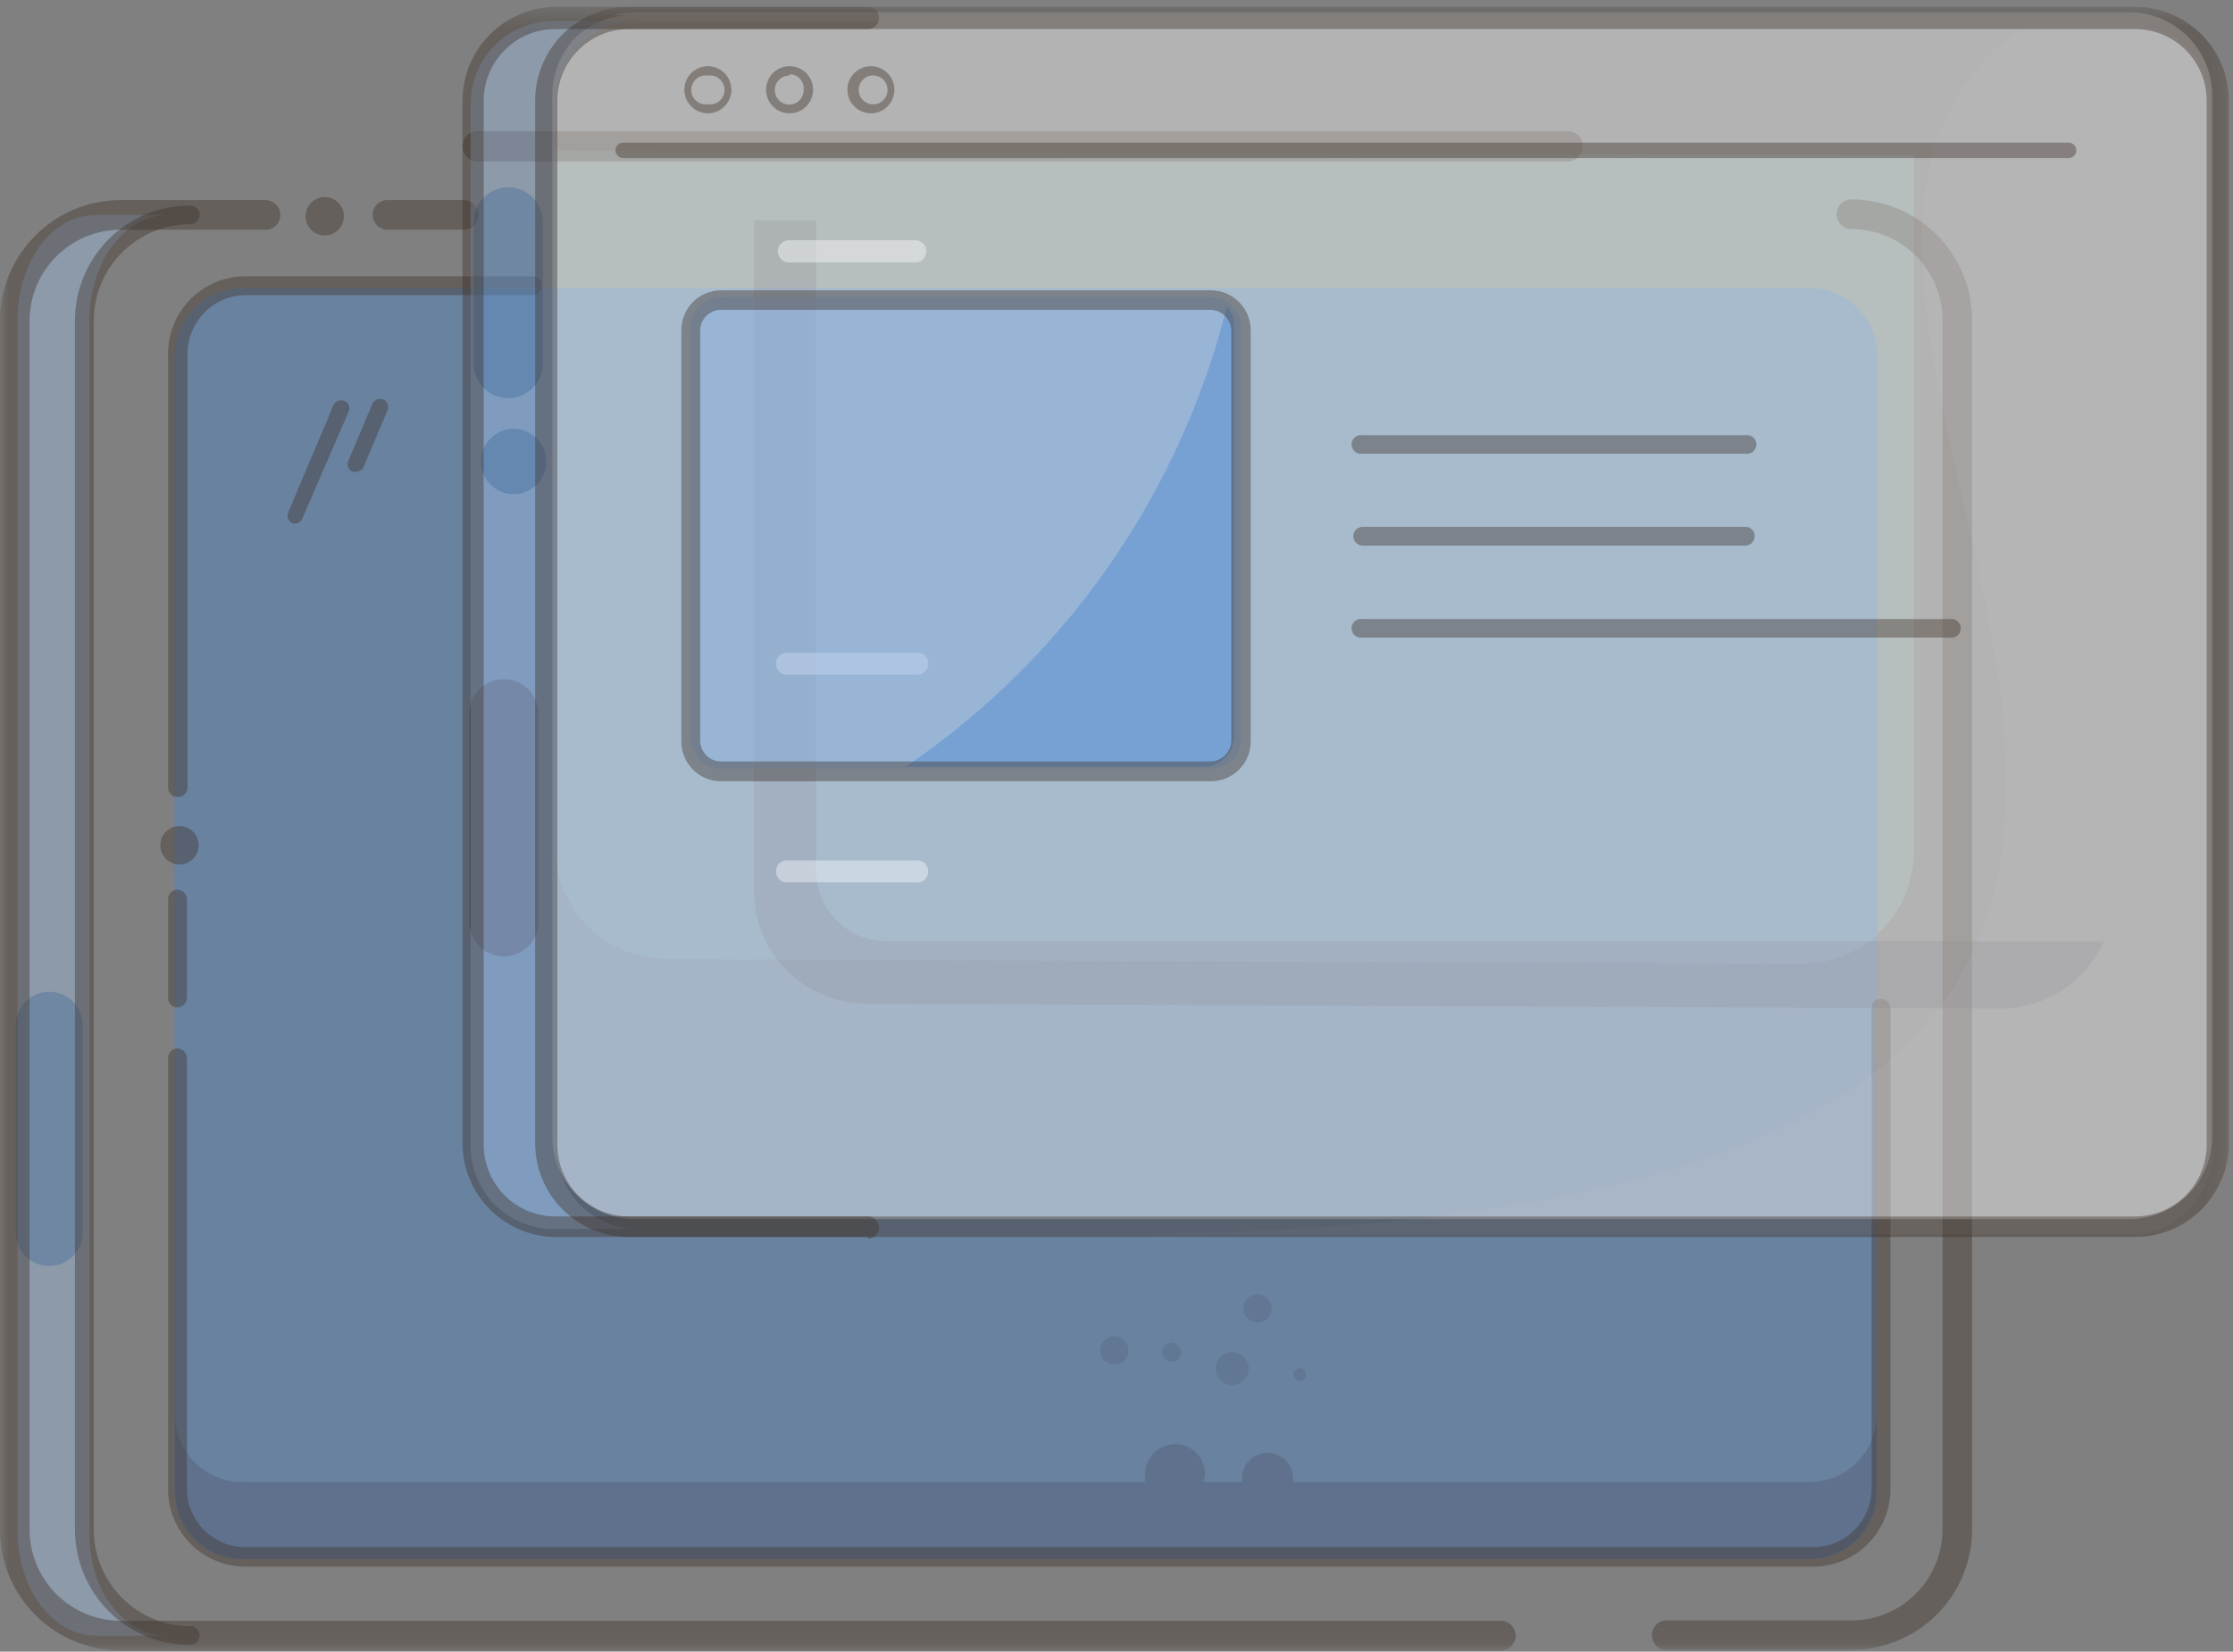 <svg width="123" height="91" viewBox="0 0 123 91" fill="none" xmlns="http://www.w3.org/2000/svg">
<rect x="0" y="0" width="123" height="91" fill="#808080" stroke="none"/>
<g id="Illustration - Asset 35" clip-path="url(#clip0_1740_28742)">
<g id="Asset 35">
<g id="Clip path group">
<mask id="mask0_1740_28742" style="mask-type:luminance" maskUnits="userSpaceOnUse" x="0" y="0" width="123" height="91">
<g id="clip0_3_49759">
<path id="Vector" d="M122.83 0.378H0V90.937H122.83V0.378Z" fill="white"/>
</g>
</mask>
<g mask="url(#mask0_1740_28742)">
<g id="Asset 35_2">
<g id="Layer 2">
<g id="Layer 1">
<path id="Vector_2" opacity="0.5" d="M30.551 8.299V46.649C30.551 48.292 31.202 49.868 32.362 51.031C33.522 52.193 35.095 52.846 36.735 52.846L99.224 53.105C100.038 53.108 100.844 52.949 101.596 52.639C102.349 52.328 103.032 51.872 103.609 51.297C104.185 50.721 104.642 50.037 104.954 49.284C105.266 48.531 105.427 47.724 105.427 46.908V8.559L30.551 8.299Z" fill="#9CE5E5" fill-opacity="0.4"/>
<path id="Vector_2_2" d="M9.256 90.12H5.294C2.887 90.12 0.961 87.578 0.961 84.276V17.687C0.961 14.44 2.812 11.843 5.294 11.843H9.256C6.867 11.843 4.923 14.44 4.923 17.687V84.276C4.831 87.578 6.775 90.12 9.256 90.12Z" fill="#A0C1E8" fill-opacity="0.4"/>
<path id="Vector_3" d="M101.983 90.897H91.929C91.813 90.915 91.695 90.907 91.582 90.875C91.469 90.843 91.365 90.786 91.276 90.71C91.187 90.633 91.116 90.538 91.067 90.431C91.017 90.324 90.992 90.208 90.992 90.09C90.992 89.973 91.017 89.856 91.067 89.75C91.116 89.643 91.187 89.548 91.276 89.471C91.365 89.395 91.469 89.338 91.582 89.306C91.695 89.273 91.813 89.266 91.929 89.283H101.983C103.314 89.283 104.59 88.754 105.531 87.811C106.472 86.868 107.001 85.589 107.001 84.255V17.649C107.001 16.988 106.871 16.335 106.619 15.725C106.366 15.115 105.997 14.56 105.531 14.093C105.065 13.627 104.512 13.256 103.903 13.004C103.294 12.751 102.642 12.621 101.983 12.621C101.767 12.621 101.56 12.535 101.407 12.382C101.254 12.229 101.168 12.021 101.168 11.804C101.168 11.588 101.254 11.38 101.407 11.227C101.56 11.074 101.767 10.988 101.983 10.988C102.856 10.988 103.72 11.16 104.527 11.495C105.333 11.83 106.066 12.32 106.683 12.939C107.301 13.557 107.79 14.292 108.124 15.1C108.458 15.908 108.63 16.774 108.63 17.649V84.255C108.63 85.129 108.458 85.995 108.124 86.801C107.79 87.608 107.299 88.342 106.682 88.959C106.064 89.576 105.332 90.065 104.525 90.397C103.719 90.73 102.855 90.9 101.983 90.897Z" fill="#3E3126" fill-opacity="0.4"/>
<path id="Vector_4" d="M86.355 8.896H26.31C26.089 8.896 25.877 8.808 25.721 8.652C25.564 8.495 25.477 8.283 25.477 8.061C25.477 7.84 25.564 7.627 25.721 7.471C25.877 7.314 26.089 7.226 26.31 7.226H86.355C86.576 7.226 86.788 7.314 86.944 7.471C87.1 7.627 87.188 7.84 87.188 8.061C87.188 8.283 87.1 8.495 86.944 8.652C86.788 8.808 86.576 8.896 86.355 8.896Z" fill="#3E3126" fill-opacity="0.4"/>
<path id="Vector_5" d="M25.549 12.657H21.346C21.13 12.657 20.923 12.571 20.77 12.418C20.617 12.265 20.532 12.057 20.532 11.841C20.529 11.733 20.548 11.625 20.588 11.525C20.628 11.425 20.688 11.334 20.764 11.258C20.841 11.181 20.931 11.121 21.031 11.081C21.131 11.041 21.238 11.022 21.346 11.024H25.549C25.765 11.024 25.972 11.11 26.125 11.263C26.278 11.416 26.364 11.624 26.364 11.841C26.364 12.057 26.278 12.265 26.125 12.418C25.972 12.571 25.765 12.657 25.549 12.657Z" fill="#3E3126" fill-opacity="0.4"/>
<path id="Vector_6" d="M99.668 15.873H13.35C11.284 15.873 9.609 17.551 9.609 19.621V82.165C9.609 84.234 11.284 85.912 13.35 85.912H99.668C101.733 85.912 103.408 84.234 103.408 82.165V19.621C103.408 17.551 101.733 15.873 99.668 15.873Z" fill="#4786D1" fill-opacity="0.4"/>
<path id="Vector_7" opacity="0.5" d="M115.889 51.863C115.403 52.963 114.609 53.899 113.604 54.558C112.598 55.216 111.424 55.569 110.223 55.573L47.715 55.295C46.077 55.29 44.507 54.636 43.348 53.475C42.189 52.313 41.536 50.74 41.531 49.098V12.14H44.957V48.003C44.962 49.029 45.371 50.01 46.097 50.733C46.822 51.457 47.803 51.863 48.827 51.863H115.889Z" fill="#3D3344" fill-opacity="0.4"/>
<path id="Vector_8" d="M9.814 43.905C9.742 43.913 9.669 43.905 9.601 43.882C9.532 43.86 9.469 43.822 9.417 43.773C9.364 43.724 9.322 43.663 9.295 43.596C9.268 43.529 9.255 43.457 9.258 43.385V19.525C9.253 18.959 9.361 18.397 9.575 17.872C9.789 17.348 10.106 16.871 10.505 16.471C10.905 16.07 11.381 15.753 11.904 15.539C12.428 15.324 12.988 15.216 13.554 15.221H29.329C29.398 15.218 29.466 15.23 29.53 15.255C29.594 15.28 29.653 15.319 29.701 15.367C29.75 15.416 29.788 15.474 29.813 15.539C29.838 15.603 29.85 15.672 29.847 15.741C29.847 15.878 29.793 16.01 29.695 16.108C29.598 16.205 29.466 16.26 29.329 16.26H13.554C12.699 16.26 11.88 16.6 11.276 17.206C10.672 17.811 10.332 18.632 10.332 19.488V43.385C10.332 43.523 10.278 43.655 10.18 43.753C10.083 43.85 9.951 43.905 9.814 43.905Z" fill="#3E3126" fill-opacity="0.4"/>
<path id="Vector_9" d="M99.872 86.319H13.553C12.988 86.324 12.427 86.216 11.904 86.001C11.38 85.787 10.905 85.47 10.505 85.069C10.105 84.669 9.789 84.192 9.575 83.668C9.361 83.143 9.253 82.581 9.258 82.015V58.285C9.258 58.217 9.271 58.149 9.297 58.086C9.323 58.023 9.362 57.966 9.41 57.917C9.458 57.87 9.515 57.831 9.578 57.805C9.641 57.779 9.708 57.765 9.776 57.765C9.912 57.77 10.042 57.826 10.138 57.922C10.234 58.019 10.29 58.149 10.295 58.285V82.015C10.295 82.871 10.634 83.692 11.238 84.297C11.843 84.903 12.662 85.243 13.517 85.243H99.872C100.726 85.243 101.546 84.903 102.15 84.297C102.754 83.692 103.093 82.871 103.093 82.015V55.558C103.091 55.489 103.103 55.42 103.127 55.356C103.153 55.291 103.191 55.233 103.239 55.184C103.288 55.136 103.346 55.098 103.411 55.072C103.475 55.047 103.543 55.035 103.612 55.038C103.748 55.043 103.877 55.099 103.973 55.195C104.07 55.292 104.126 55.421 104.13 55.558V82.015C104.135 82.578 104.029 83.137 103.817 83.659C103.605 84.181 103.292 84.656 102.896 85.056C102.5 85.456 102.029 85.774 101.51 85.991C100.991 86.207 100.434 86.319 99.872 86.319Z" fill="#3E3126" fill-opacity="0.4"/>
<path id="Vector_10" d="M9.814 55.499C9.742 55.507 9.669 55.499 9.601 55.477C9.532 55.454 9.469 55.416 9.417 55.367C9.364 55.318 9.322 55.257 9.295 55.191C9.268 55.124 9.255 55.051 9.258 54.979V49.543C9.256 49.474 9.267 49.405 9.292 49.341C9.318 49.277 9.356 49.219 9.404 49.17C9.453 49.121 9.511 49.083 9.575 49.058C9.639 49.032 9.708 49.021 9.777 49.024C9.914 49.024 10.046 49.078 10.143 49.176C10.241 49.273 10.295 49.405 10.295 49.543V54.979C10.296 55.111 10.246 55.238 10.157 55.334C10.067 55.431 9.945 55.489 9.814 55.499Z" fill="#3E3126" fill-opacity="0.4"/>
<path id="Vector_11" opacity="0.35" d="M67.876 76.315C68.377 76.315 68.784 75.908 68.784 75.406C68.784 74.904 68.377 74.497 67.876 74.497C67.375 74.497 66.969 74.904 66.969 75.406C66.969 75.908 67.375 76.315 67.876 76.315Z" fill="#3D3344" fill-opacity="0.4"/>
<path id="Vector_12" opacity="0.5" d="M99.666 81.659H71.226C71.235 81.591 71.235 81.522 71.226 81.454C71.226 81.08 71.078 80.722 70.814 80.457C70.55 80.193 70.192 80.044 69.819 80.044C69.446 80.044 69.088 80.193 68.824 80.457C68.561 80.722 68.412 81.08 68.412 81.454C68.412 81.454 68.412 81.584 68.412 81.659H66.283C66.333 81.515 66.364 81.365 66.375 81.213C66.375 80.775 66.202 80.355 65.893 80.045C65.584 79.736 65.165 79.562 64.728 79.562C64.29 79.562 63.871 79.736 63.562 80.045C63.253 80.355 63.08 80.775 63.08 81.213C63.06 81.361 63.06 81.511 63.08 81.659H13.348C12.366 81.659 11.424 81.268 10.729 80.572C10.035 79.876 9.645 78.932 9.645 77.948V82.178C9.645 83.162 10.035 84.106 10.729 84.802C11.424 85.498 12.366 85.889 13.348 85.889H99.666C100.648 85.889 101.59 85.498 102.284 84.802C102.979 84.106 103.369 83.162 103.369 82.178V77.911C103.374 78.401 103.282 78.887 103.098 79.342C102.914 79.797 102.642 80.21 102.297 80.558C101.953 80.907 101.543 81.183 101.091 81.372C100.64 81.561 100.155 81.659 99.666 81.659Z" fill="#3D3344" fill-opacity="0.4"/>
<path id="Vector_13" opacity="0.35" d="M64.546 75.022C64.832 75.022 65.064 74.789 65.064 74.502C65.064 74.215 64.832 73.983 64.546 73.983C64.26 73.983 64.027 74.215 64.027 74.502C64.027 74.789 64.26 75.022 64.546 75.022Z" fill="#3D3344" fill-opacity="0.4"/>
<path id="Vector_14" opacity="0.35" d="M71.598 76.079C71.792 76.079 71.95 75.922 71.95 75.727C71.95 75.532 71.792 75.374 71.598 75.374C71.404 75.374 71.246 75.532 71.246 75.727C71.246 75.922 71.404 76.079 71.598 76.079Z" fill="#3D3344" fill-opacity="0.4"/>
<path id="Vector_15" opacity="0.35" d="M69.266 72.867C69.696 72.867 70.044 72.518 70.044 72.087C70.044 71.657 69.696 71.308 69.266 71.308C68.837 71.308 68.488 71.657 68.488 72.087C68.488 72.518 68.837 72.867 69.266 72.867Z" fill="#3D3344" fill-opacity="0.4"/>
<path id="Vector_16" opacity="0.35" d="M61.379 75.186C61.809 75.186 62.157 74.837 62.157 74.406C62.157 73.976 61.809 73.627 61.379 73.627C60.95 73.627 60.602 73.976 60.602 74.406C60.602 74.837 60.95 75.186 61.379 75.186Z" fill="#3D3344" fill-opacity="0.4"/>
<path id="Vector_17" d="M29.662 39.337C29.662 38.282 28.808 37.426 27.755 37.426C26.701 37.426 25.848 38.282 25.848 39.337V50.785C25.848 51.84 26.701 52.696 27.755 52.696C28.808 52.696 29.662 51.84 29.662 50.785V39.337Z" fill="#3D3344" fill-opacity="0.4"/>
<path id="Vector_18" d="M117.295 0.675H34.977C34.57 0.672 34.164 0.728 33.773 0.842H34.828C33.657 0.826 32.527 1.273 31.681 2.085C30.867 2.94 30.416 4.077 30.422 5.258V62.773C30.465 63.955 30.964 65.073 31.814 65.893C32.663 66.713 33.797 67.171 34.977 67.17H117.295C118.501 67.17 119.656 66.692 120.51 65.84C121.364 64.988 121.846 63.832 121.85 62.625V5.258C121.85 4.046 121.371 2.883 120.518 2.024C119.664 1.165 118.506 0.68 117.295 0.675Z" fill="white" fill-opacity="0.4"/>
<path id="Vector_19" opacity="0.2" d="M121.885 5.945V63.46C121.88 64.667 121.398 65.823 120.544 66.675C119.69 67.527 118.535 68.006 117.33 68.006H60.414C148.714 67.894 88.353 16.798 111.683 1.343H117.237C117.847 1.331 118.452 1.441 119.018 1.667C119.583 1.893 120.098 2.231 120.532 2.66C120.965 3.089 121.308 3.601 121.54 4.165C121.773 4.729 121.89 5.334 121.885 5.945Z" fill="#C9D2DF" fill-opacity="0.4"/>
<path id="Vector_20" d="M50.416 14.459H43.455C43.293 14.459 43.137 14.395 43.023 14.28C42.908 14.165 42.844 14.009 42.844 13.847C42.844 13.685 42.908 13.529 43.023 13.414C43.137 13.299 43.293 13.235 43.455 13.235H50.416C50.579 13.235 50.734 13.299 50.849 13.414C50.963 13.529 51.028 13.685 51.028 13.847C51.028 14.009 50.963 14.165 50.849 14.28C50.734 14.395 50.579 14.459 50.416 14.459Z" fill="white" fill-opacity="0.4"/>
<path id="Vector_21" d="M50.417 37.17H43.455C43.367 37.186 43.277 37.182 43.191 37.158C43.105 37.135 43.025 37.094 42.957 37.036C42.888 36.979 42.833 36.907 42.795 36.826C42.758 36.745 42.738 36.657 42.738 36.567C42.738 36.478 42.758 36.389 42.795 36.308C42.833 36.227 42.888 36.156 42.957 36.098C43.025 36.041 43.105 35.999 43.191 35.976C43.277 35.953 43.367 35.949 43.455 35.964H50.417C50.505 35.949 50.595 35.953 50.681 35.976C50.767 35.999 50.847 36.041 50.916 36.098C50.984 36.156 51.039 36.227 51.077 36.308C51.114 36.389 51.134 36.478 51.134 36.567C51.134 36.657 51.114 36.745 51.077 36.826C51.039 36.907 50.984 36.979 50.916 37.036C50.847 37.094 50.767 37.135 50.681 37.158C50.595 37.182 50.505 37.186 50.417 37.17Z" fill="white" fill-opacity="0.4"/>
<path id="Vector_22" d="M50.417 48.614H43.455C43.367 48.63 43.277 48.626 43.191 48.602C43.105 48.579 43.025 48.538 42.957 48.48C42.888 48.423 42.833 48.351 42.795 48.27C42.758 48.189 42.738 48.101 42.738 48.011C42.738 47.922 42.758 47.833 42.795 47.752C42.833 47.671 42.888 47.599 42.957 47.542C43.025 47.485 43.105 47.443 43.191 47.42C43.277 47.396 43.367 47.393 43.455 47.408H50.417C50.505 47.393 50.595 47.396 50.681 47.42C50.767 47.443 50.847 47.485 50.916 47.542C50.984 47.599 51.039 47.671 51.077 47.752C51.114 47.833 51.134 47.922 51.134 48.011C51.134 48.101 51.114 48.189 51.077 48.27C51.039 48.351 50.984 48.423 50.916 48.48C50.847 48.538 50.767 48.579 50.681 48.602C50.595 48.626 50.505 48.63 50.417 48.614Z" fill="white" fill-opacity="0.4"/>
<path id="Vector_23" d="M35.179 67.712H30.44C29.238 67.702 28.089 67.217 27.243 66.362C26.397 65.507 25.922 64.352 25.922 63.148V5.725C25.922 4.521 26.397 3.366 27.243 2.511C28.089 1.656 29.238 1.171 30.44 1.161H35.179C34.581 1.161 33.989 1.279 33.437 1.508C32.884 1.738 32.382 2.074 31.959 2.498C31.536 2.922 31.2 3.425 30.971 3.978C30.743 4.532 30.625 5.126 30.625 5.725V63.24C30.649 64.435 31.14 65.572 31.991 66.408C32.843 67.244 33.987 67.712 35.179 67.712Z" fill="#A0C1E8" fill-opacity="0.4"/>
<path id="Vector_24" opacity="0.6" d="M29.9 12.233C29.9 11.178 29.046 10.322 27.993 10.322C26.94 10.322 26.086 11.178 26.086 12.233V20.026C26.086 21.081 26.94 21.936 27.993 21.936C29.046 21.936 29.9 21.081 29.9 20.026V12.233Z" fill="#144B8B" fill-opacity="0.4"/>
<path id="Vector_25" d="M113.944 8.711H34.328C34.215 8.711 34.107 8.666 34.027 8.586C33.947 8.506 33.902 8.398 33.902 8.285C33.902 8.171 33.947 8.063 34.027 7.983C34.107 7.903 34.215 7.858 34.328 7.858H113.944C114.057 7.858 114.165 7.903 114.245 7.983C114.325 8.063 114.37 8.171 114.37 8.285C114.37 8.398 114.325 8.506 114.245 8.586C114.165 8.666 114.057 8.711 113.944 8.711Z" fill="#3E3126" fill-opacity="0.4"/>
<path id="Vector_26" d="M96.132 30.066H75.061C74.925 30.062 74.796 30.006 74.7 29.909C74.603 29.813 74.548 29.683 74.543 29.547C74.543 29.409 74.597 29.277 74.695 29.18C74.792 29.082 74.924 29.027 75.061 29.027H96.132C96.201 29.025 96.269 29.036 96.333 29.062C96.397 29.087 96.455 29.125 96.504 29.174C96.553 29.222 96.591 29.281 96.616 29.345C96.641 29.409 96.653 29.478 96.65 29.547C96.65 29.685 96.596 29.817 96.498 29.914C96.401 30.012 96.269 30.066 96.132 30.066Z" fill="#3E3126" fill-opacity="0.4"/>
<path id="Vector_27" d="M96.132 24.998H75.061C74.986 25.012 74.909 25.01 74.835 24.991C74.761 24.972 74.692 24.936 74.633 24.888C74.575 24.839 74.527 24.778 74.495 24.709C74.462 24.639 74.445 24.564 74.445 24.487C74.445 24.411 74.462 24.335 74.495 24.266C74.527 24.197 74.575 24.136 74.633 24.087C74.692 24.038 74.761 24.003 74.835 23.984C74.909 23.965 74.986 23.963 75.061 23.977H96.132C96.207 23.963 96.284 23.965 96.358 23.984C96.432 24.003 96.501 24.038 96.56 24.087C96.618 24.136 96.666 24.197 96.698 24.266C96.731 24.335 96.748 24.411 96.748 24.487C96.748 24.564 96.731 24.639 96.698 24.709C96.666 24.778 96.618 24.839 96.56 24.888C96.501 24.936 96.432 24.972 96.358 24.991C96.284 25.01 96.207 25.012 96.132 24.998Z" fill="#3E3126" fill-opacity="0.4"/>
<path id="Vector_28" d="M107.389 35.129H75.061C74.986 35.144 74.909 35.141 74.835 35.122C74.761 35.103 74.692 35.068 74.633 35.019C74.575 34.971 74.527 34.91 74.495 34.84C74.462 34.771 74.445 34.696 74.445 34.619C74.445 34.542 74.462 34.467 74.495 34.398C74.527 34.328 74.575 34.267 74.633 34.219C74.692 34.17 74.761 34.135 74.835 34.116C74.909 34.097 74.986 34.094 75.061 34.109H107.389C107.464 34.094 107.541 34.097 107.615 34.116C107.689 34.135 107.758 34.17 107.817 34.219C107.876 34.267 107.923 34.328 107.956 34.398C107.988 34.467 108.005 34.542 108.005 34.619C108.005 34.696 107.988 34.771 107.956 34.84C107.923 34.91 107.876 34.971 107.817 35.019C107.758 35.068 107.689 35.103 107.615 35.122C107.541 35.141 107.464 35.144 107.389 35.129Z" fill="#3E3126" fill-opacity="0.4"/>
<path id="Vector_29" d="M38.991 6.244C38.735 6.244 38.484 6.167 38.271 6.025C38.058 5.882 37.892 5.679 37.794 5.442C37.696 5.205 37.67 4.943 37.72 4.692C37.77 4.44 37.894 4.208 38.075 4.027C38.256 3.845 38.487 3.721 38.738 3.671C38.99 3.621 39.251 3.647 39.487 3.745C39.724 3.843 39.927 4.01 40.069 4.223C40.211 4.437 40.288 4.688 40.288 4.945C40.288 5.289 40.151 5.62 39.908 5.863C39.665 6.107 39.335 6.244 38.991 6.244ZM38.991 4.166C38.878 4.148 38.762 4.155 38.652 4.187C38.541 4.219 38.439 4.274 38.352 4.349C38.265 4.424 38.195 4.516 38.147 4.621C38.099 4.726 38.074 4.839 38.074 4.954C38.074 5.069 38.099 5.183 38.147 5.287C38.195 5.392 38.265 5.485 38.352 5.56C38.439 5.635 38.541 5.69 38.652 5.721C38.762 5.753 38.878 5.76 38.991 5.743C39.105 5.76 39.221 5.753 39.331 5.721C39.441 5.69 39.544 5.635 39.631 5.56C39.718 5.485 39.788 5.392 39.836 5.287C39.884 5.183 39.909 5.069 39.909 4.954C39.909 4.839 39.884 4.726 39.836 4.621C39.788 4.516 39.718 4.424 39.631 4.349C39.544 4.274 39.441 4.219 39.331 4.187C39.221 4.155 39.105 4.148 38.991 4.166Z" fill="#3E3126" fill-opacity="0.4"/>
<path id="Vector_30" d="M43.491 6.244C43.321 6.244 43.153 6.21 42.995 6.145C42.838 6.08 42.695 5.984 42.575 5.863C42.454 5.743 42.359 5.599 42.294 5.442C42.229 5.284 42.195 5.115 42.195 4.945C42.195 4.774 42.229 4.605 42.294 4.448C42.359 4.29 42.454 4.147 42.575 4.027C42.695 3.906 42.838 3.81 42.995 3.745C43.153 3.68 43.321 3.646 43.491 3.646C43.661 3.646 43.83 3.68 43.987 3.745C44.145 3.81 44.288 3.906 44.408 4.027C44.528 4.147 44.623 4.29 44.689 4.448C44.754 4.605 44.787 4.774 44.787 4.945C44.787 5.115 44.754 5.284 44.689 5.442C44.623 5.599 44.528 5.743 44.408 5.863C44.288 5.984 44.145 6.08 43.987 6.145C43.83 6.21 43.661 6.244 43.491 6.244ZM43.491 4.166C43.332 4.162 43.176 4.206 43.042 4.292C42.908 4.379 42.803 4.503 42.741 4.649C42.678 4.796 42.661 4.958 42.691 5.114C42.721 5.271 42.798 5.415 42.91 5.527C43.022 5.64 43.166 5.716 43.322 5.747C43.478 5.777 43.64 5.759 43.786 5.697C43.932 5.634 44.056 5.529 44.142 5.395C44.228 5.261 44.273 5.104 44.269 4.945C44.279 4.837 44.267 4.727 44.232 4.624C44.198 4.521 44.142 4.426 44.069 4.345C43.996 4.265 43.907 4.201 43.807 4.157C43.707 4.113 43.6 4.091 43.491 4.091V4.166Z" fill="#3E3126" fill-opacity="0.4"/>
<path id="Vector_31" d="M47.972 6.244C47.716 6.244 47.465 6.167 47.252 6.025C47.038 5.882 46.873 5.679 46.775 5.442C46.676 5.205 46.651 4.943 46.7 4.692C46.751 4.44 46.874 4.208 47.055 4.027C47.237 3.845 47.468 3.721 47.719 3.671C47.97 3.621 48.231 3.647 48.468 3.745C48.705 3.843 48.907 4.01 49.049 4.223C49.192 4.437 49.268 4.688 49.268 4.945C49.268 5.289 49.131 5.62 48.889 5.863C48.645 6.107 48.316 6.244 47.972 6.244ZM47.972 4.166C47.784 4.195 47.612 4.29 47.489 4.435C47.365 4.579 47.297 4.764 47.297 4.954C47.297 5.145 47.365 5.329 47.489 5.474C47.612 5.618 47.784 5.714 47.972 5.743C48.085 5.76 48.201 5.753 48.311 5.721C48.422 5.69 48.524 5.635 48.611 5.56C48.698 5.485 48.769 5.392 48.816 5.287C48.864 5.183 48.889 5.069 48.889 4.954C48.889 4.839 48.864 4.726 48.816 4.621C48.769 4.516 48.698 4.424 48.611 4.349C48.524 4.274 48.422 4.219 48.311 4.187C48.201 4.155 48.085 4.148 47.972 4.166Z" fill="#3E3126" fill-opacity="0.4"/>
<path id="Vector_32" d="M17.887 12.973C18.47 12.973 18.943 12.499 18.943 11.915C18.943 11.331 18.47 10.857 17.887 10.857C17.305 10.857 16.832 11.331 16.832 11.915C16.832 12.499 17.305 12.973 17.887 12.973Z" fill="#3E3126" fill-opacity="0.4"/>
<path id="Vector_33" d="M9.887 47.63C10.47 47.63 10.943 47.156 10.943 46.572C10.943 45.988 10.47 45.515 9.887 45.515C9.305 45.515 8.832 45.988 8.832 46.572C8.832 47.156 9.305 47.63 9.887 47.63Z" fill="#3E3126" fill-opacity="0.4"/>
<path id="Vector_34" d="M16.312 28.841H16.127C16.068 28.817 16.015 28.782 15.971 28.736C15.927 28.691 15.893 28.637 15.87 28.578C15.848 28.519 15.838 28.456 15.84 28.393C15.843 28.33 15.858 28.268 15.886 28.211L18.367 22.329C18.416 22.22 18.505 22.135 18.615 22.09C18.725 22.045 18.849 22.044 18.959 22.088C19.017 22.108 19.069 22.14 19.113 22.182C19.157 22.224 19.191 22.274 19.214 22.33C19.237 22.387 19.247 22.447 19.245 22.508C19.242 22.568 19.227 22.628 19.2 22.682L16.664 28.545C16.637 28.622 16.591 28.69 16.529 28.742C16.467 28.795 16.392 28.829 16.312 28.841Z" fill="#3E3126" fill-opacity="0.4"/>
<path id="Vector_35" d="M19.607 25.996H19.422C19.313 25.947 19.227 25.858 19.183 25.748C19.138 25.637 19.137 25.513 19.181 25.402L20.514 22.248C20.563 22.139 20.652 22.054 20.762 22.009C20.872 21.964 20.996 21.963 21.107 22.007C21.215 22.056 21.301 22.145 21.346 22.256C21.39 22.366 21.391 22.49 21.347 22.601L20.014 25.755C19.974 25.828 19.915 25.889 19.843 25.932C19.772 25.974 19.69 25.996 19.607 25.996Z" fill="#3E3126" fill-opacity="0.4"/>
<path id="Vector_36" opacity="0.6" d="M28.292 27.227C29.284 27.227 30.088 26.421 30.088 25.427C30.088 24.433 29.284 23.627 28.292 23.627C27.3 23.627 26.496 24.433 26.496 25.427C26.496 26.421 27.3 27.227 28.292 27.227Z" fill="#144B8B" fill-opacity="0.4"/>
<path id="Vector_37" d="M47.807 68.154H34.642C33.272 68.154 31.958 67.608 30.99 66.637C30.021 65.667 29.477 64.35 29.477 62.977V5.554C29.477 4.181 30.021 2.865 30.99 1.894C31.958 0.923 33.272 0.378 34.642 0.378H47.807C47.969 0.378 48.124 0.442 48.239 0.557C48.353 0.672 48.418 0.828 48.418 0.99C48.418 1.153 48.353 1.308 48.239 1.423C48.124 1.538 47.969 1.602 47.807 1.602H34.642C33.596 1.602 32.593 2.019 31.854 2.76C31.114 3.501 30.699 4.506 30.699 5.554V63.07C30.699 64.118 31.114 65.123 31.854 65.864C32.593 66.606 33.596 67.022 34.642 67.022H47.807C47.969 67.022 48.124 67.086 48.239 67.201C48.353 67.316 48.418 67.472 48.418 67.634C48.418 67.796 48.353 67.952 48.239 68.067C48.124 68.182 47.969 68.246 47.807 68.246V68.154Z" fill="#3E3126" fill-opacity="0.4"/>
<path id="Vector_38" d="M117.664 68.154H30.642C29.272 68.154 27.958 67.608 26.99 66.637C26.021 65.667 25.477 64.35 25.477 62.977V5.554C25.477 4.191 26.013 2.883 26.97 1.914C27.927 0.944 29.226 0.393 30.587 0.378H117.609C118.979 0.378 120.293 0.923 121.261 1.894C122.23 2.865 122.774 4.181 122.774 5.554V63.07C122.75 64.417 122.203 65.702 121.249 66.651C120.295 67.6 119.009 68.139 117.664 68.154ZM30.587 1.602C29.541 1.602 28.538 2.019 27.798 2.76C27.058 3.501 26.643 4.506 26.643 5.554V63.07C26.643 64.118 27.058 65.123 27.798 65.864C28.538 66.606 29.541 67.022 30.587 67.022H117.609C118.655 67.022 119.658 66.606 120.397 65.864C121.137 65.123 121.552 64.118 121.552 63.07V5.554C121.553 4.516 121.145 3.519 120.417 2.779C119.689 2.04 118.7 1.617 117.664 1.602H30.587Z" fill="#3E3126" fill-opacity="0.4"/>
<path id="Vector_39" opacity="0.6" d="M2.723 54.646H2.704C1.692 54.646 0.871 55.468 0.871 56.483V67.912C0.871 68.926 1.692 69.749 2.704 69.749H2.723C3.735 69.749 4.556 68.926 4.556 67.912V56.483C4.556 55.468 3.735 54.646 2.723 54.646Z" fill="#144B8B" fill-opacity="0.4"/>
<path id="Vector_40" d="M82.671 90.934H6.647C4.884 90.934 3.193 90.232 1.947 88.983C0.7 87.734 0 86.04 0 84.273V17.685C0 15.918 0.7 14.224 1.947 12.975C3.193 11.726 4.884 11.024 6.647 11.024H14.627C14.734 11.024 14.84 11.045 14.939 11.086C15.038 11.127 15.127 11.187 15.203 11.263C15.279 11.339 15.339 11.429 15.38 11.528C15.421 11.627 15.442 11.733 15.442 11.84C15.442 12.057 15.356 12.264 15.203 12.418C15.05 12.571 14.843 12.657 14.627 12.657H6.647C5.316 12.657 4.04 13.187 3.099 14.129C2.158 15.072 1.629 16.351 1.629 17.685V84.273C1.629 85.606 2.158 86.885 3.099 87.828C4.04 88.771 5.316 89.301 6.647 89.301H82.671C82.887 89.301 83.094 89.387 83.247 89.54C83.4 89.693 83.486 89.901 83.486 90.117C83.486 90.334 83.4 90.541 83.247 90.694C83.094 90.848 82.887 90.934 82.671 90.934Z" fill="#3E3126" fill-opacity="0.4"/>
<path id="Vector_41" d="M10.48 90.637C8.795 90.637 7.18 89.966 5.989 88.773C4.798 87.58 4.129 85.961 4.129 84.273V17.685C4.126 16.848 4.289 16.02 4.607 15.247C4.926 14.473 5.393 13.771 5.984 13.18C6.574 12.588 7.275 12.119 8.046 11.8C8.818 11.482 9.645 11.319 10.48 11.321C10.548 11.321 10.615 11.334 10.678 11.361C10.741 11.387 10.798 11.425 10.846 11.473C10.894 11.521 10.933 11.579 10.959 11.642C10.985 11.705 10.998 11.772 10.998 11.841C10.993 11.977 10.937 12.106 10.841 12.203C10.745 12.299 10.616 12.355 10.48 12.36C9.781 12.358 9.089 12.494 8.443 12.76C7.797 13.027 7.211 13.419 6.717 13.914C6.223 14.409 5.831 14.997 5.565 15.644C5.299 16.291 5.163 16.985 5.166 17.685V84.273C5.166 85.685 5.726 87.04 6.722 88.038C7.719 89.037 9.07 89.598 10.48 89.598C10.548 89.598 10.615 89.611 10.678 89.637C10.741 89.663 10.798 89.702 10.846 89.75C10.894 89.798 10.933 89.855 10.959 89.918C10.985 89.981 10.998 90.049 10.998 90.117C10.993 90.254 10.937 90.383 10.841 90.479C10.745 90.576 10.616 90.632 10.48 90.637Z" fill="#3E3126" fill-opacity="0.4"/>
<path id="Vector_42" d="M66.708 16.373H39.713C38.793 16.373 38.047 17.12 38.047 18.042V40.677C38.047 41.6 38.793 42.347 39.713 42.347H66.708C67.629 42.347 68.375 41.6 68.375 40.677V18.042C68.375 17.12 67.629 16.373 66.708 16.373Z" fill="#82AEE3" fill-opacity="0.4"/>
<path id="Vector_43" d="M67.987 17.945V40.561C67.987 41.009 67.809 41.438 67.493 41.755C67.177 42.072 66.749 42.249 66.302 42.249H49.879C58.687 36.26 64.987 27.232 67.579 16.887C67.841 17.177 67.986 17.554 67.987 17.945Z" fill="#4786D1" fill-opacity="0.4"/>
<path id="Vector_44" d="M66.656 43.047H39.716C39.137 43.047 38.581 42.816 38.171 42.406C37.761 41.995 37.531 41.438 37.531 40.858V18.186C37.531 17.605 37.761 17.048 38.171 16.638C38.581 16.227 39.137 15.996 39.716 15.996H66.656C66.947 15.992 67.236 16.044 67.506 16.152C67.776 16.259 68.023 16.42 68.231 16.623C68.439 16.827 68.606 17.07 68.719 17.338C68.834 17.606 68.894 17.894 68.896 18.186V40.802C68.901 41.099 68.847 41.393 68.736 41.667C68.625 41.942 68.46 42.191 68.251 42.401C68.042 42.61 67.793 42.775 67.519 42.887C67.245 42.998 66.951 43.052 66.656 43.047ZM39.716 17.073C39.565 17.073 39.416 17.102 39.277 17.16C39.137 17.218 39.011 17.303 38.904 17.409C38.798 17.516 38.713 17.643 38.655 17.783C38.598 17.922 38.568 18.072 38.568 18.223V40.802C38.568 40.953 38.598 41.103 38.655 41.243C38.713 41.382 38.798 41.509 38.904 41.616C39.011 41.722 39.137 41.807 39.277 41.865C39.416 41.923 39.565 41.953 39.716 41.953H66.656C66.962 41.953 67.256 41.832 67.474 41.617C67.692 41.401 67.817 41.109 67.822 40.802V18.186C67.808 17.885 67.679 17.602 67.462 17.395C67.244 17.188 66.956 17.072 66.656 17.073H39.716Z" fill="#3E3126" fill-opacity="0.4"/>
</g>
</g>
</g>
</g>
</g>
</g>
</g>
<defs>
<clipPath id="clip0_1740_28742">
<rect width="123" height="91" fill="white"/>
</clipPath>
</defs>
</svg>
